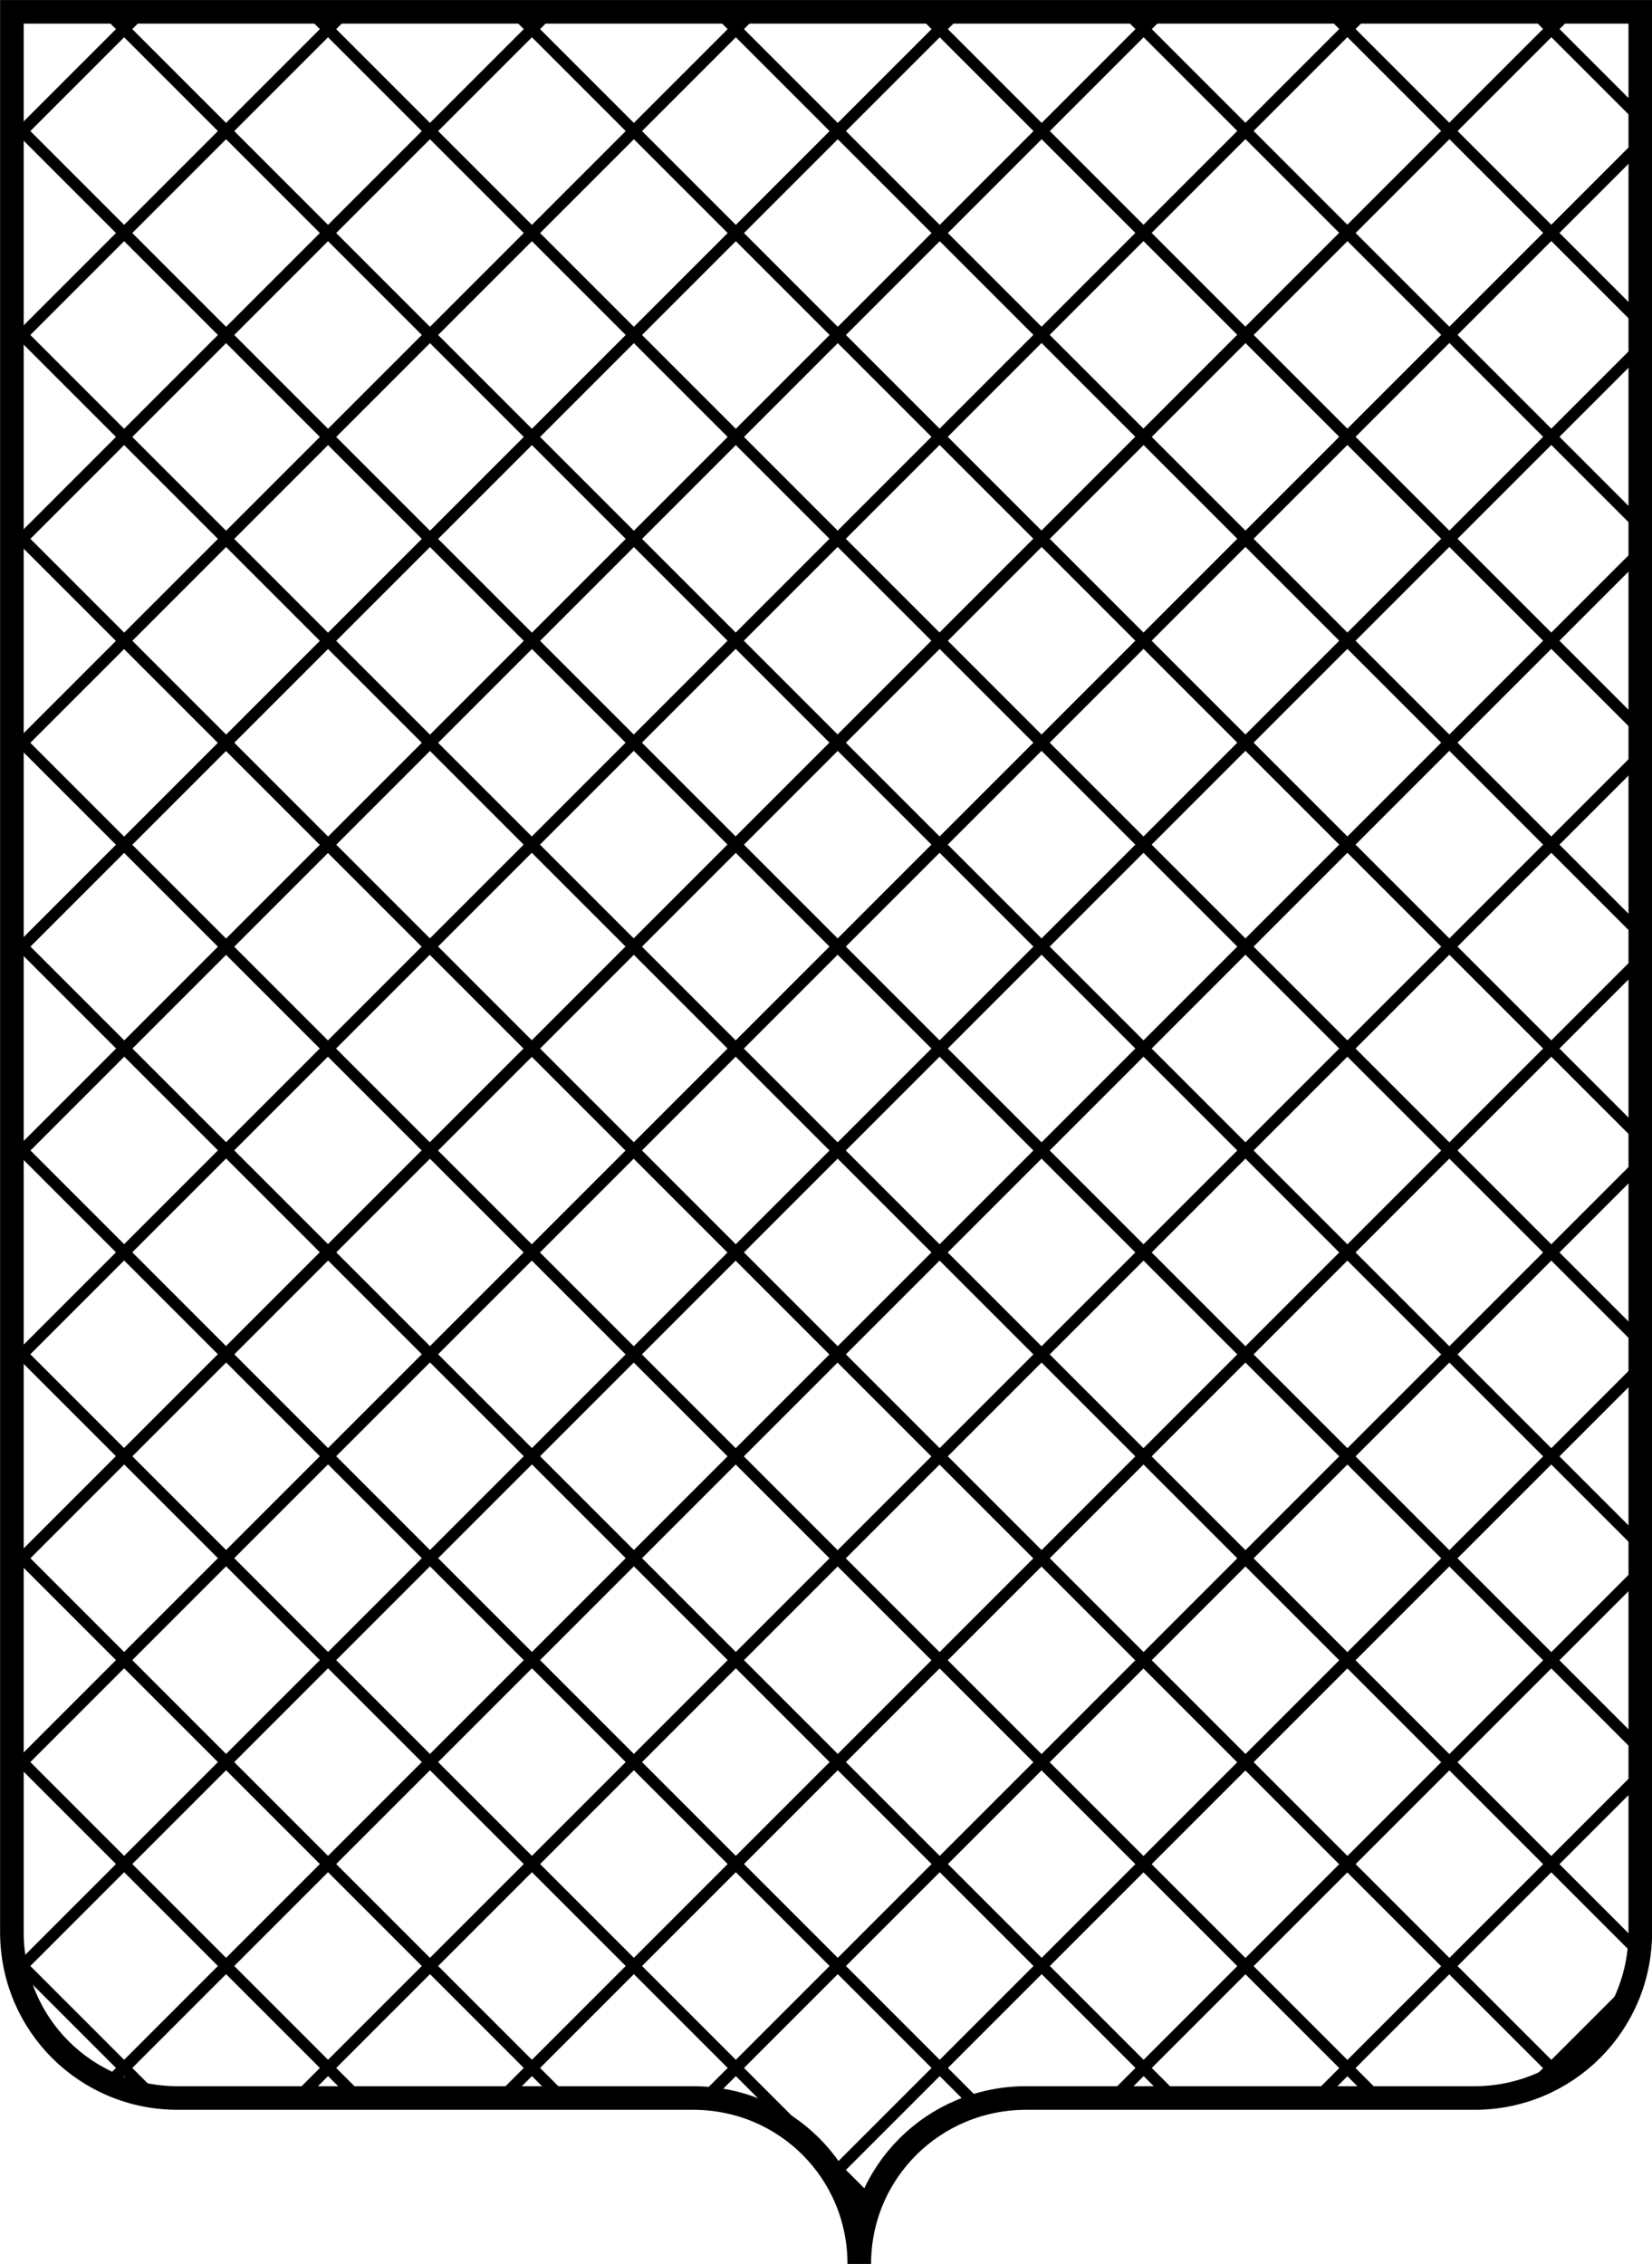 <?xml version="1.0" encoding="UTF-8" standalone="no"?>
<!-- Created with Inkscape (http://www.inkscape.org/) -->

<svg
   xmlns:dc="http://purl.org/dc/elements/1.1/"
   xmlns:cc="http://creativecommons.org/ns#"
   xmlns:rdf="http://www.w3.org/1999/02/22-rdf-syntax-ns#"
   xmlns:svg="http://www.w3.org/2000/svg"
   xmlns="http://www.w3.org/2000/svg"
   xmlns:sodipodi="http://sodipodi.sourceforge.net/DTD/sodipodi-0.dtd"
   xmlns:inkscape="http://www.inkscape.org/namespaces/inkscape"
   width="286.406"
   height="392.5"
   id="svg3967"
   version="1.1"
   inkscape:version="0.48.2 r9819"
   sodipodi:docname="transversal grid.svg">
  <defs
     id="defs3969">
    <clipPath
       clipPathUnits="userSpaceOnUse"
       id="clipPath17498">
      <path
         inkscape:connector-curvature="0"
         sodipodi:nodetypes="ccccsccccc"
         id="path17500"
         d="M 841.901,-3.464 606.507,231.93 c -11.288,11.288 -11.288,29.397 10e-6,40.685 l 63.197,63.197 c 11.288,11.288 11.288,29.397 1e-5,40.685 11.288,-11.288 29.488,-11.197 40.775,0.09 l 54.97,54.97 c 11.288,11.288 29.397,11.288 40.685,0 l 235.394,-235.394 z"
         style="fill:#ffffff;fill-opacity:1;fill-rule:evenodd;stroke:#000000;stroke-width:4.092;stroke-linejoin:miter;stroke-miterlimit:4;stroke-opacity:1;stroke-dasharray:none;display:inline" />
    </clipPath>
    <clipPath
       clipPathUnits="userSpaceOnUse"
       id="clipPath17502">
      <path
         inkscape:connector-curvature="0"
         sodipodi:nodetypes="ccccsccccc"
         id="path17504"
         d="M 306.681,54.125 71.287,289.519 c -11.288,11.288 -11.288,29.397 1.4e-5,40.685 l 63.197,63.197 c 11.288,11.288 11.288,29.397 0,40.685 11.288,-11.288 29.488,-11.197 40.775,0.09 l 54.97,54.97 c 11.288,11.288 29.397,11.288 40.685,0 L 506.308,253.752 z"
         style="fill:#ffffff;fill-opacity:1;fill-rule:evenodd;stroke:#000000;stroke-width:4.092;stroke-linejoin:miter;stroke-miterlimit:4;stroke-opacity:1;stroke-dasharray:none;display:inline" />
    </clipPath>
  </defs>
  <sodipodi:namedview
     id="base"
     pagecolor="#ffffff"
     bordercolor="#666666"
     borderopacity="1.0"
     inkscape:pageopacity="0.0"
     inkscape:pageshadow="2"
     inkscape:zoom="1.3686038"
     inkscape:cx="160.49397"
     inkscape:cy="268.63433"
     inkscape:document-units="px"
     inkscape:current-layer="layer3"
     showgrid="false"
     fit-margin-top="0"
     fit-margin-left="0"
     fit-margin-right="0"
     fit-margin-bottom="0"
     inkscape:window-width="1920"
     inkscape:window-height="955"
     inkscape:window-x="-9"
     inkscape:window-y="-9"
     inkscape:window-maximized="1"
     showguides="true"
     inkscape:guide-bbox="true"
     inkscape:snap-global="false">
    <inkscape:grid
       type="xygrid"
       id="grid14852" />
  </sodipodi:namedview>
  <g
     inkscape:groupmode="layer"
     id="layer2"
     inkscape:label="pattern"
     style="display:inline">
    <g
       id="g17465"
       transform="matrix(0.707,-0.707,0.707,0.707,-253.067,180.635)"
       clip-path="url(#clipPath17502)">
      <path
         clip-path="none"
         sodipodi:nodetypes="cc"
         inkscape:connector-curvature="0"
         id="path14854-3"
         d="m -21.517,494.983 535,0"
         style="fill:none;stroke:#000000;stroke-width:2;stroke-linecap:butt;stroke-linejoin:miter;stroke-miterlimit:4;stroke-opacity:1;stroke-dasharray:none" />
      <path
         clip-path="none"
         sodipodi:nodetypes="cc"
         inkscape:connector-curvature="0"
         id="path14854-1-1"
         d="m -21.517,469.983 535,0"
         style="fill:none;stroke:#000000;stroke-width:2;stroke-linecap:butt;stroke-linejoin:miter;stroke-miterlimit:4;stroke-opacity:1;stroke-dasharray:none" />
      <path
         clip-path="none"
         sodipodi:nodetypes="cc"
         inkscape:connector-curvature="0"
         id="path14854-7-9"
         d="m -21.517,444.983 535,0"
         style="fill:none;stroke:#000000;stroke-width:2;stroke-linecap:butt;stroke-linejoin:miter;stroke-miterlimit:4;stroke-opacity:1;stroke-dasharray:none" />
      <path
         clip-path="none"
         sodipodi:nodetypes="cc"
         inkscape:connector-curvature="0"
         id="path14854-11-86"
         d="m -21.517,419.983 535,0"
         style="fill:none;stroke:#000000;stroke-width:2;stroke-linecap:butt;stroke-linejoin:miter;stroke-miterlimit:4;stroke-opacity:1;stroke-dasharray:none" />
      <path
         clip-path="none"
         sodipodi:nodetypes="cc"
         inkscape:connector-curvature="0"
         id="path14854-5-5"
         d="m -21.517,394.983 535,0"
         style="fill:none;stroke:#000000;stroke-width:2;stroke-linecap:butt;stroke-linejoin:miter;stroke-miterlimit:4;stroke-opacity:1;stroke-dasharray:none" />
      <path
         clip-path="none"
         sodipodi:nodetypes="cc"
         inkscape:connector-curvature="0"
         id="path14854-2-0"
         d="m -21.517,369.983 535,0"
         style="fill:none;stroke:#000000;stroke-width:2;stroke-linecap:butt;stroke-linejoin:miter;stroke-miterlimit:4;stroke-opacity:1;stroke-dasharray:none" />
      <path
         clip-path="none"
         sodipodi:nodetypes="cc"
         inkscape:connector-curvature="0"
         id="path14854-76-2"
         d="m -21.517,344.983 535,0"
         style="fill:none;stroke:#000000;stroke-width:2;stroke-linecap:butt;stroke-linejoin:miter;stroke-miterlimit:4;stroke-opacity:1;stroke-dasharray:none" />
      <path
         clip-path="none"
         sodipodi:nodetypes="cc"
         inkscape:connector-curvature="0"
         id="path14854-14-8"
         d="m -21.517,319.983 535,0"
         style="fill:none;stroke:#000000;stroke-width:2;stroke-linecap:butt;stroke-linejoin:miter;stroke-miterlimit:4;stroke-opacity:1;stroke-dasharray:none" />
      <path
         clip-path="none"
         sodipodi:nodetypes="cc"
         inkscape:connector-curvature="0"
         id="path14854-23-6"
         d="m -21.517,294.983 535,0"
         style="fill:none;stroke:#000000;stroke-width:2;stroke-linecap:butt;stroke-linejoin:miter;stroke-miterlimit:4;stroke-opacity:1;stroke-dasharray:none" />
      <path
         clip-path="none"
         sodipodi:nodetypes="cc"
         inkscape:connector-curvature="0"
         id="path14854-22-0"
         d="m -21.517,269.983 535,0"
         style="fill:none;stroke:#000000;stroke-width:2;stroke-linecap:butt;stroke-linejoin:miter;stroke-miterlimit:4;stroke-opacity:1;stroke-dasharray:none" />
      <path
         clip-path="none"
         sodipodi:nodetypes="cc"
         inkscape:connector-curvature="0"
         id="path14854-22-1-2"
         d="m -21.517,244.983 535,0"
         style="fill:none;stroke:#000000;stroke-width:2;stroke-linecap:butt;stroke-linejoin:miter;stroke-miterlimit:4;stroke-opacity:1;stroke-dasharray:none" />
      <path
         clip-path="none"
         sodipodi:nodetypes="cc"
         inkscape:connector-curvature="0"
         id="path14854-22-6-4"
         d="m -21.517,519.983 535,0"
         style="fill:none;stroke:#000000;stroke-width:2;stroke-linecap:butt;stroke-linejoin:miter;stroke-miterlimit:4;stroke-opacity:1;stroke-dasharray:none" />
      <path
         clip-path="none"
         sodipodi:nodetypes="cc"
         inkscape:connector-curvature="0"
         id="path14854-57-8"
         d="m -21.517,219.983 535,0"
         style="fill:none;stroke:#000000;stroke-width:2;stroke-linecap:butt;stroke-linejoin:miter;stroke-miterlimit:4;stroke-opacity:1;stroke-dasharray:none" />
      <path
         clip-path="none"
         sodipodi:nodetypes="cc"
         inkscape:connector-curvature="0"
         id="path14854-22-6-1-9"
         d="m -21.517,244.983 535,0"
         style="fill:none;stroke:#000000;stroke-width:2;stroke-linecap:butt;stroke-linejoin:miter;stroke-miterlimit:4;stroke-opacity:1;stroke-dasharray:none" />
      <path
         clip-path="none"
         sodipodi:nodetypes="cc"
         inkscape:connector-curvature="0"
         id="path14854-22-1-3-7-9"
         d="m -21.517,519.986 535,0"
         style="fill:none;stroke:#000000;stroke-width:2;stroke-linecap:butt;stroke-linejoin:miter;stroke-miterlimit:4;stroke-opacity:1;stroke-dasharray:none" />
      <path
         clip-path="none"
         sodipodi:nodetypes="cc"
         inkscape:connector-curvature="0"
         id="path14854-3-7"
         d="m -21.517,195.014 535,0"
         style="fill:none;stroke:#000000;stroke-width:2;stroke-linecap:butt;stroke-linejoin:miter;stroke-miterlimit:4;stroke-opacity:1;stroke-dasharray:none;display:inline" />
      <path
         clip-path="none"
         sodipodi:nodetypes="cc"
         inkscape:connector-curvature="0"
         id="path14854-1-1-8"
         d="m -21.517,170.014 535,0"
         style="fill:none;stroke:#000000;stroke-width:2;stroke-linecap:butt;stroke-linejoin:miter;stroke-miterlimit:4;stroke-opacity:1;stroke-dasharray:none;display:inline" />
      <path
         clip-path="none"
         sodipodi:nodetypes="cc"
         inkscape:connector-curvature="0"
         id="path14854-7-9-8"
         d="m -21.517,145.014 535,0"
         style="fill:none;stroke:#000000;stroke-width:2;stroke-linecap:butt;stroke-linejoin:miter;stroke-miterlimit:4;stroke-opacity:1;stroke-dasharray:none;display:inline" />
      <path
         clip-path="none"
         sodipodi:nodetypes="cc"
         inkscape:connector-curvature="0"
         id="path14854-11-86-2"
         d="m -21.517,120.014 535,0"
         style="fill:none;stroke:#000000;stroke-width:2;stroke-linecap:butt;stroke-linejoin:miter;stroke-miterlimit:4;stroke-opacity:1;stroke-dasharray:none;display:inline" />
      <path
         clip-path="none"
         sodipodi:nodetypes="cc"
         inkscape:connector-curvature="0"
         id="path14854-5-5-9"
         d="m -21.517,95.014 535,0"
         style="fill:none;stroke:#000000;stroke-width:2;stroke-linecap:butt;stroke-linejoin:miter;stroke-miterlimit:4;stroke-opacity:1;stroke-dasharray:none;display:inline" />
      <path
         clip-path="none"
         sodipodi:nodetypes="cc"
         inkscape:connector-curvature="0"
         id="path14854-2-0-1"
         d="m -21.517,70.014 535,0"
         style="fill:none;stroke:#000000;stroke-width:2;stroke-linecap:butt;stroke-linejoin:miter;stroke-miterlimit:4;stroke-opacity:1;stroke-dasharray:none;display:inline" />
      <path
         clip-path="none"
         sodipodi:nodetypes="cc"
         inkscape:connector-curvature="0"
         id="path14854-76-2-3"
         d="m -21.517,45.014 535,0"
         style="fill:none;stroke:#000000;stroke-width:2;stroke-linecap:butt;stroke-linejoin:miter;stroke-miterlimit:4;stroke-opacity:1;stroke-dasharray:none;display:inline" />
      <path
         clip-path="none"
         sodipodi:nodetypes="cc"
         inkscape:connector-curvature="0"
         id="path14854-14-8-5"
         d="m -21.517,20.014 535,0"
         style="fill:none;stroke:#000000;stroke-width:2;stroke-linecap:butt;stroke-linejoin:miter;stroke-miterlimit:4;stroke-opacity:1;stroke-dasharray:none;display:inline" />
    </g>
    <g
       id="g17440"
       transform="matrix(0.707,-0.707,0.707,0.707,-590.804,599.815)"
       clip-path="url(#clipPath17498)">
      <path
         clip-path="none"
         sodipodi:nodetypes="cc"
         inkscape:connector-curvature="0"
         id="path14854-3-6"
         d="m 1028.671,497.425 0,-535"
         style="fill:none;stroke:#000000;stroke-width:2;stroke-linecap:butt;stroke-linejoin:miter;stroke-miterlimit:4;stroke-opacity:1;stroke-dasharray:none;display:inline" />
      <path
         clip-path="none"
         sodipodi:nodetypes="cc"
         inkscape:connector-curvature="0"
         id="path14854-1-1-1"
         d="m 1003.671,497.425 0,-535"
         style="fill:none;stroke:#000000;stroke-width:2;stroke-linecap:butt;stroke-linejoin:miter;stroke-miterlimit:4;stroke-opacity:1;stroke-dasharray:none;display:inline" />
      <path
         clip-path="none"
         sodipodi:nodetypes="cc"
         inkscape:connector-curvature="0"
         id="path14854-7-9-5"
         d="m 978.671,497.425 0,-535"
         style="fill:none;stroke:#000000;stroke-width:2;stroke-linecap:butt;stroke-linejoin:miter;stroke-miterlimit:4;stroke-opacity:1;stroke-dasharray:none;display:inline" />
      <path
         clip-path="none"
         sodipodi:nodetypes="cc"
         inkscape:connector-curvature="0"
         id="path14854-11-86-4"
         d="m 953.671,497.425 0,-535"
         style="fill:none;stroke:#000000;stroke-width:2;stroke-linecap:butt;stroke-linejoin:miter;stroke-miterlimit:4;stroke-opacity:1;stroke-dasharray:none;display:inline" />
      <path
         clip-path="none"
         sodipodi:nodetypes="cc"
         inkscape:connector-curvature="0"
         id="path14854-5-5-2"
         d="m 928.671,497.425 0,-535"
         style="fill:none;stroke:#000000;stroke-width:2;stroke-linecap:butt;stroke-linejoin:miter;stroke-miterlimit:4;stroke-opacity:1;stroke-dasharray:none;display:inline" />
      <path
         clip-path="none"
         sodipodi:nodetypes="cc"
         inkscape:connector-curvature="0"
         id="path14854-2-0-0"
         d="m 903.671,497.425 0,-535"
         style="fill:none;stroke:#000000;stroke-width:2;stroke-linecap:butt;stroke-linejoin:miter;stroke-miterlimit:4;stroke-opacity:1;stroke-dasharray:none;display:inline" />
      <path
         clip-path="none"
         sodipodi:nodetypes="cc"
         inkscape:connector-curvature="0"
         id="path14854-76-2-9"
         d="m 878.671,497.425 0,-535"
         style="fill:none;stroke:#000000;stroke-width:2;stroke-linecap:butt;stroke-linejoin:miter;stroke-miterlimit:4;stroke-opacity:1;stroke-dasharray:none;display:inline" />
      <path
         clip-path="none"
         sodipodi:nodetypes="cc"
         inkscape:connector-curvature="0"
         id="path14854-14-8-7"
         d="m 853.671,497.425 0,-535"
         style="fill:none;stroke:#000000;stroke-width:2;stroke-linecap:butt;stroke-linejoin:miter;stroke-miterlimit:4;stroke-opacity:1;stroke-dasharray:none;display:inline" />
      <path
         clip-path="none"
         sodipodi:nodetypes="cc"
         inkscape:connector-curvature="0"
         id="path14854-23-6-3"
         d="m 828.671,497.425 0,-535"
         style="fill:none;stroke:#000000;stroke-width:2;stroke-linecap:butt;stroke-linejoin:miter;stroke-miterlimit:4;stroke-opacity:1;stroke-dasharray:none;display:inline" />
      <path
         clip-path="none"
         sodipodi:nodetypes="cc"
         inkscape:connector-curvature="0"
         id="path14854-22-0-7"
         d="m 803.671,497.425 0,-535"
         style="fill:none;stroke:#000000;stroke-width:2;stroke-linecap:butt;stroke-linejoin:miter;stroke-miterlimit:4;stroke-opacity:1;stroke-dasharray:none;display:inline" />
      <path
         clip-path="none"
         sodipodi:nodetypes="cc"
         inkscape:connector-curvature="0"
         id="path14854-22-1-2-2"
         d="m 778.671,497.425 0,-535"
         style="fill:none;stroke:#000000;stroke-width:2;stroke-linecap:butt;stroke-linejoin:miter;stroke-miterlimit:4;stroke-opacity:1;stroke-dasharray:none;display:inline" />
      <path
         clip-path="none"
         sodipodi:nodetypes="cc"
         inkscape:connector-curvature="0"
         id="path14854-22-6-4-6"
         d="m 1053.671,497.425 0,-535"
         style="fill:none;stroke:#000000;stroke-width:2;stroke-linecap:butt;stroke-linejoin:miter;stroke-miterlimit:4;stroke-opacity:1;stroke-dasharray:none;display:inline" />
      <path
         clip-path="none"
         sodipodi:nodetypes="cc"
         inkscape:connector-curvature="0"
         id="path14854-57-8-0"
         d="m 753.671,497.425 0,-535"
         style="fill:none;stroke:#000000;stroke-width:2;stroke-linecap:butt;stroke-linejoin:miter;stroke-miterlimit:4;stroke-opacity:1;stroke-dasharray:none;display:inline" />
      <path
         clip-path="none"
         sodipodi:nodetypes="cc"
         inkscape:connector-curvature="0"
         id="path14854-22-6-1-9-1"
         d="m 778.671,497.425 0,-535"
         style="fill:none;stroke:#000000;stroke-width:2;stroke-linecap:butt;stroke-linejoin:miter;stroke-miterlimit:4;stroke-opacity:1;stroke-dasharray:none;display:inline" />
      <path
         clip-path="none"
         sodipodi:nodetypes="cc"
         inkscape:connector-curvature="0"
         id="path14854-22-1-3-7-9-6"
         d="m 1053.674,497.425 0,-535"
         style="fill:none;stroke:#000000;stroke-width:2;stroke-linecap:butt;stroke-linejoin:miter;stroke-miterlimit:4;stroke-opacity:1;stroke-dasharray:none;display:inline" />
      <path
         clip-path="none"
         sodipodi:nodetypes="cc"
         inkscape:connector-curvature="0"
         id="path14854-3-7-5"
         d="m 728.703,497.425 0,-535"
         style="fill:none;stroke:#000000;stroke-width:2;stroke-linecap:butt;stroke-linejoin:miter;stroke-miterlimit:4;stroke-opacity:1;stroke-dasharray:none;display:inline" />
      <path
         clip-path="none"
         sodipodi:nodetypes="cc"
         inkscape:connector-curvature="0"
         id="path14854-1-1-8-7"
         d="m 703.703,497.425 0,-535"
         style="fill:none;stroke:#000000;stroke-width:2;stroke-linecap:butt;stroke-linejoin:miter;stroke-miterlimit:4;stroke-opacity:1;stroke-dasharray:none;display:inline" />
      <path
         clip-path="none"
         sodipodi:nodetypes="cc"
         inkscape:connector-curvature="0"
         id="path14854-7-9-8-5"
         d="m 678.703,497.425 0,-535"
         style="fill:none;stroke:#000000;stroke-width:2;stroke-linecap:butt;stroke-linejoin:miter;stroke-miterlimit:4;stroke-opacity:1;stroke-dasharray:none;display:inline" />
      <path
         clip-path="none"
         sodipodi:nodetypes="cc"
         inkscape:connector-curvature="0"
         id="path14854-11-86-2-4"
         d="m 653.703,497.425 0,-535"
         style="fill:none;stroke:#000000;stroke-width:2;stroke-linecap:butt;stroke-linejoin:miter;stroke-miterlimit:4;stroke-opacity:1;stroke-dasharray:none;display:inline" />
      <path
         clip-path="none"
         sodipodi:nodetypes="cc"
         inkscape:connector-curvature="0"
         id="path14854-5-5-9-1"
         d="m 628.703,497.425 0,-535"
         style="fill:none;stroke:#000000;stroke-width:2;stroke-linecap:butt;stroke-linejoin:miter;stroke-miterlimit:4;stroke-opacity:1;stroke-dasharray:none;display:inline" />
      <path
         clip-path="none"
         sodipodi:nodetypes="cc"
         inkscape:connector-curvature="0"
         id="path14854-2-0-1-2"
         d="m 603.703,497.425 0,-535"
         style="fill:none;stroke:#000000;stroke-width:2;stroke-linecap:butt;stroke-linejoin:miter;stroke-miterlimit:4;stroke-opacity:1;stroke-dasharray:none;display:inline" />
      <path
         clip-path="none"
         sodipodi:nodetypes="cc"
         inkscape:connector-curvature="0"
         id="path14854-76-2-3-0"
         d="m 578.703,497.425 0,-535"
         style="fill:none;stroke:#000000;stroke-width:2;stroke-linecap:butt;stroke-linejoin:miter;stroke-miterlimit:4;stroke-opacity:1;stroke-dasharray:none;display:inline" />
      <path
         clip-path="none"
         sodipodi:nodetypes="cc"
         inkscape:connector-curvature="0"
         id="path14854-14-8-5-0"
         d="m 553.703,497.425 0,-535"
         style="fill:none;stroke:#000000;stroke-width:2;stroke-linecap:butt;stroke-linejoin:miter;stroke-miterlimit:4;stroke-opacity:1;stroke-dasharray:none;display:inline" />
    </g>
  </g>
  <g
     inkscape:groupmode="layer"
     id="layer3"
     inkscape:label="shield"
     style="display:inline"
     sodipodi:insensitive="true">
    <path
       inkscape:connector-curvature="0"
       sodipodi:nodetypes="ccccsccccc"
       id="path16176"
       d="m 2.061,2.051 0,332.897 c 0,15.963 12.805,28.769 28.769,28.769 l 89.374,0 c 15.963,0 28.769,12.805 28.769,28.769 0,-15.963 12.933,-28.769 28.896,-28.769 l 77.739,0 c 15.963,0 28.768,-12.805 28.769,-28.769 l 0,-332.897 z"
       style="fill:none;stroke:#000000;stroke-width:4.092;stroke-linejoin:miter;stroke-miterlimit:4;stroke-opacity:1;stroke-dasharray:none;display:inline" />
  </g>
</svg>
